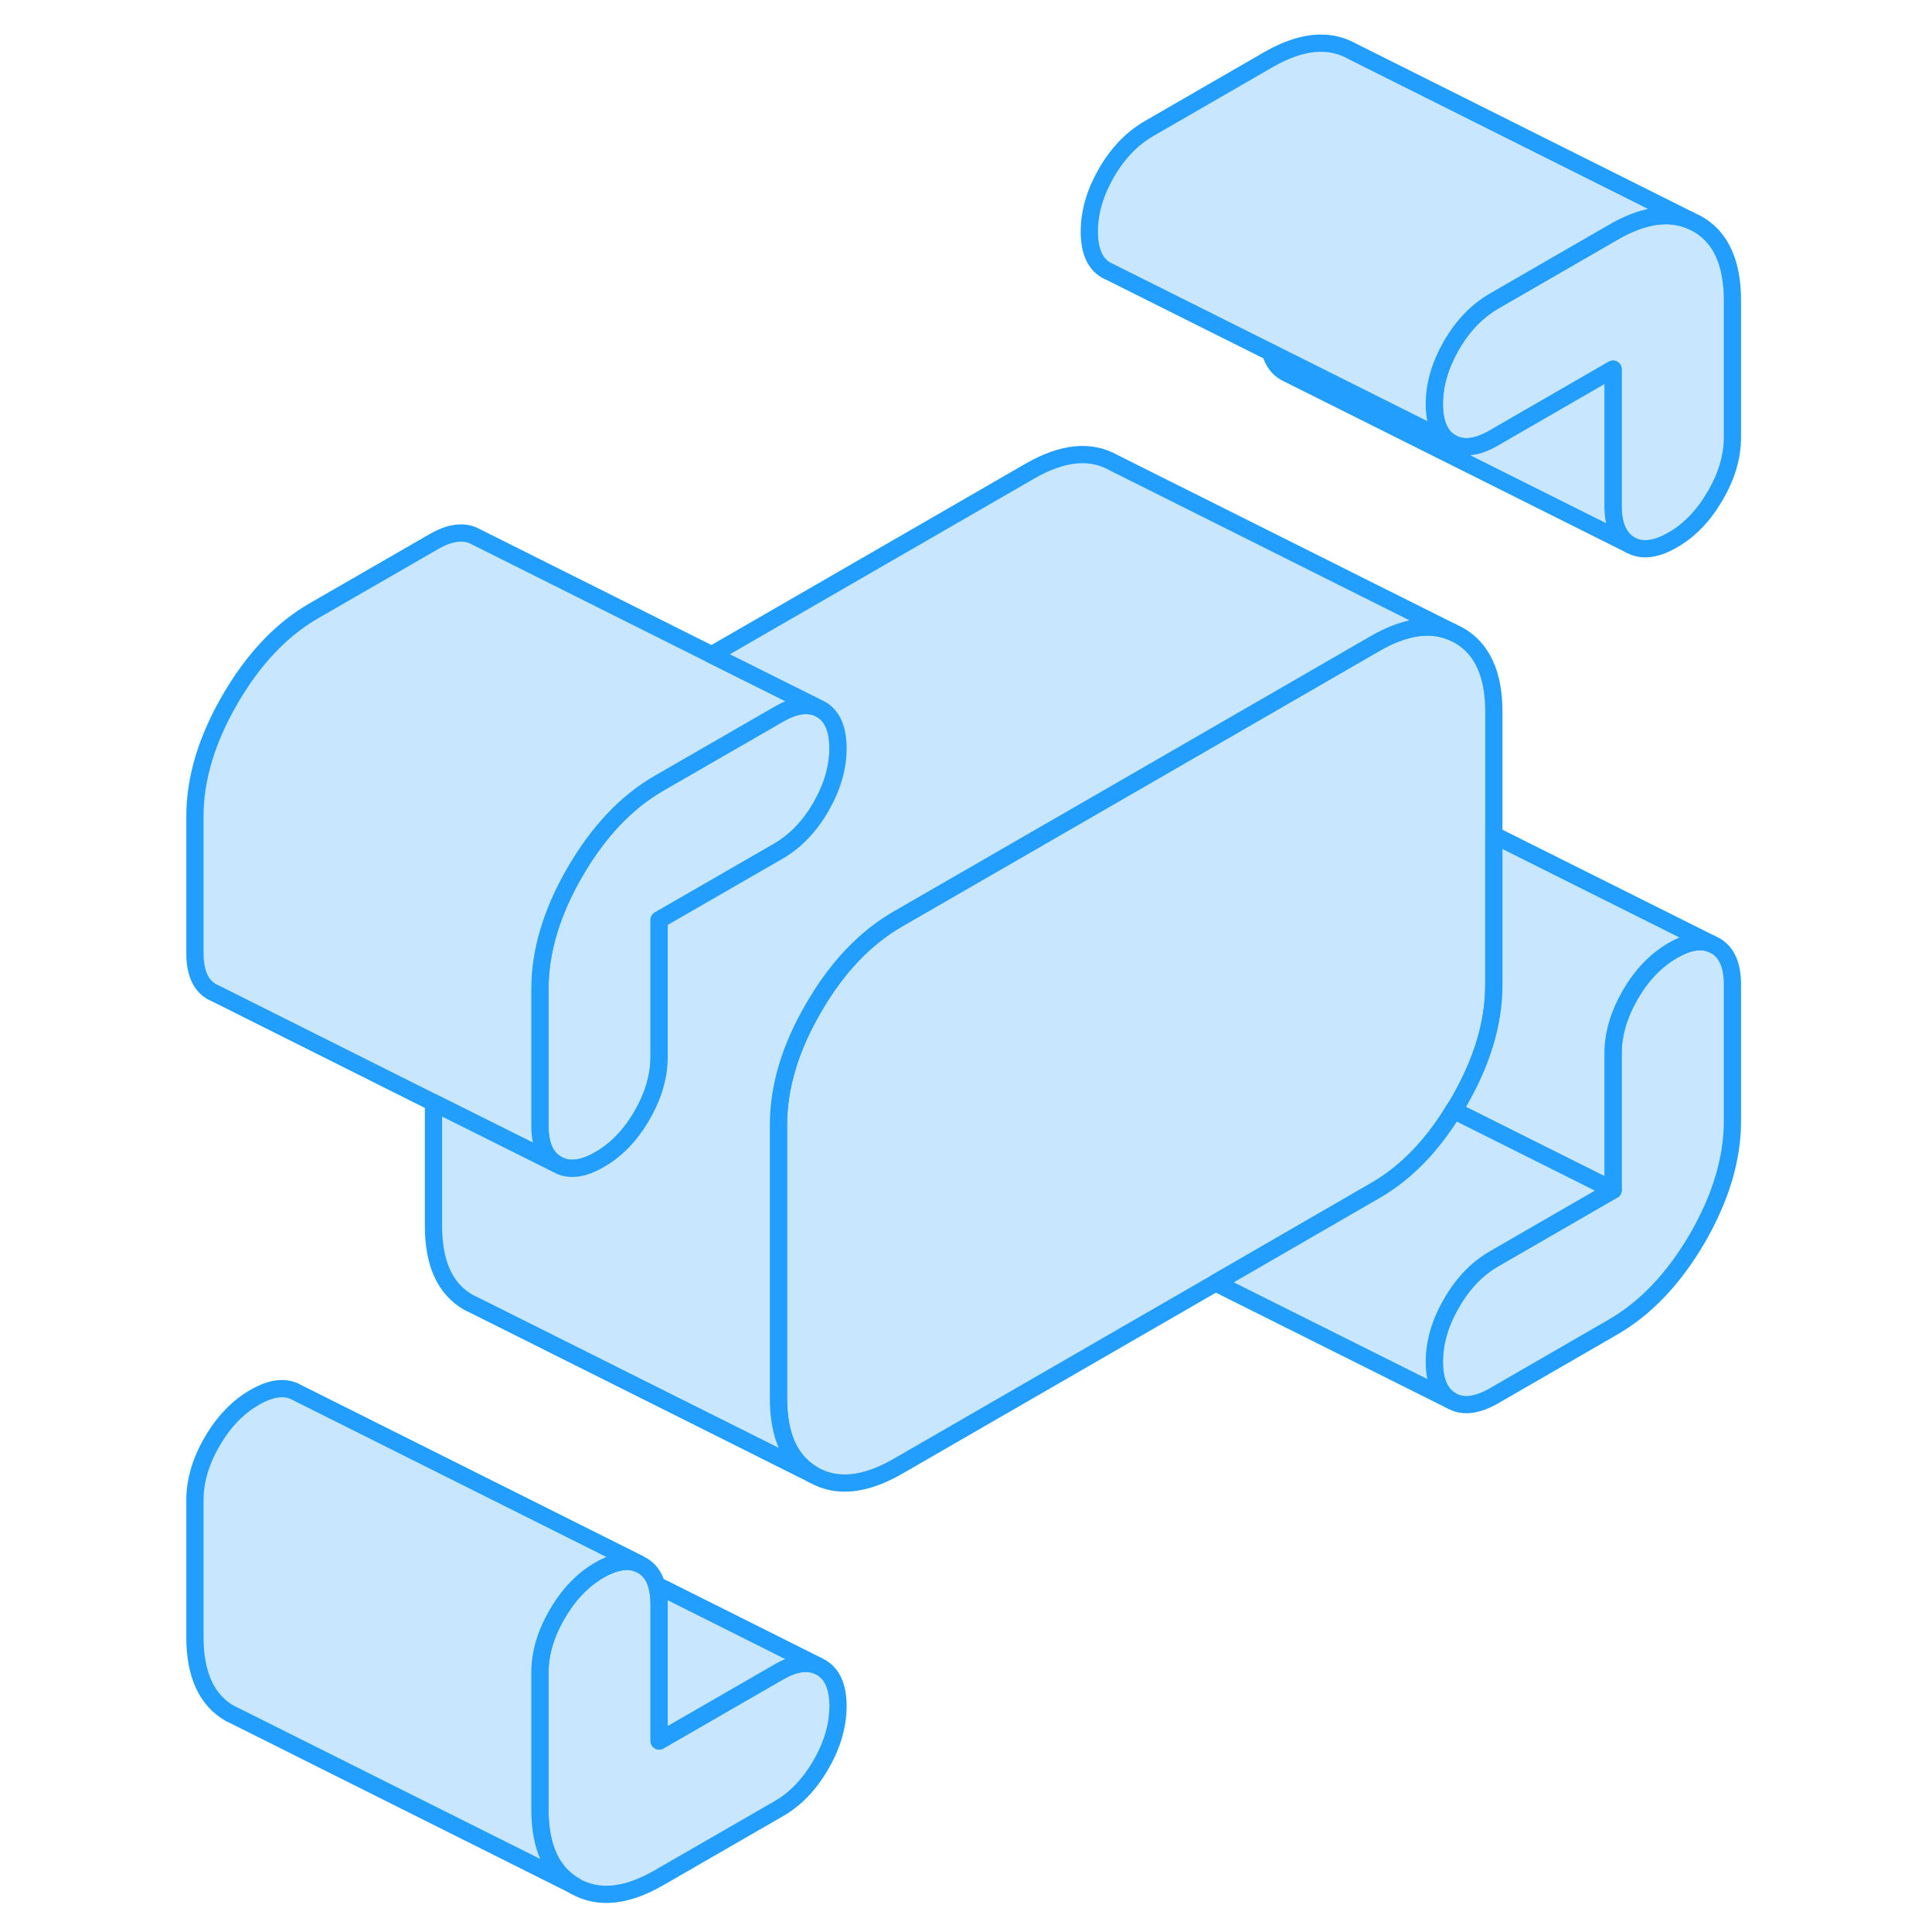 <svg width="48" height="48" viewBox="0 0 94 112" fill="#c8e7ff" xmlns="http://www.w3.org/2000/svg" stroke-width="1px" stroke-linecap="round" stroke-linejoin="round"><path d="M91.43 17.41V25.34C91.43 26.47 91.1 27.6 90.43 28.74C89.77 29.88 88.95 30.74 87.97 31.3C86.99 31.87 86.17 31.96 85.51 31.59C84.85 31.21 84.51 30.46 84.51 29.33V21.4L77.6 25.39C76.62 25.96 75.8 26.05 75.14 25.67C74.48 25.3 74.15 24.55 74.15 23.42C74.15 22.29 74.48 21.17 75.14 20.02C75.8 18.88 76.62 18.03 77.6 17.46L84.51 13.47C86.21 12.48 87.7 12.25 88.97 12.77L89.4 12.98C90.75 13.75 91.43 15.23 91.43 17.41Z" stroke="#229EFF" stroke-linejoin="round"/><path d="M39.58 98.9C39.58 100.02 39.25 101.16 38.59 102.3C37.93 103.44 37.11 104.3 36.13 104.86L29.21 108.85C27.31 109.95 25.69 110.11 24.33 109.34C22.98 108.57 22.3 107.09 22.3 104.91V96.98C22.3 95.86 22.63 94.72 23.3 93.58C23.96 92.44 24.78 91.58 25.76 91.02C26.05 90.85 26.32 90.73 26.58 90.65H26.59C27.13 90.47 27.6 90.47 28.01 90.65L28.22 90.75C28.63 90.98 28.92 91.37 29.07 91.9C29.16 92.21 29.21 92.58 29.21 93V100.93L36.13 96.94C37.01 96.43 37.76 96.3 38.38 96.56L38.59 96.66C39.25 97.04 39.58 97.79 39.58 98.91V98.9Z" stroke="#229EFF" stroke-linejoin="round"/><path d="M91.43 57.07V65C91.43 67.18 90.75 69.44 89.4 71.78C88.04 74.11 86.41 75.83 84.51 76.93L77.6 80.92C76.62 81.48 75.8 81.58 75.14 81.2C74.48 80.82 74.15 80.07 74.15 78.95C74.15 77.83 74.48 76.69 75.14 75.55C75.8 74.4 76.62 73.55 77.6 72.98L84.51 68.99V61.06C84.51 59.94 84.85 58.8 85.51 57.66C86.17 56.52 86.99 55.67 87.97 55.1C88.85 54.59 89.6 54.46 90.22 54.72L90.43 54.82C91.1 55.2 91.43 55.95 91.43 57.07Z" stroke="#229EFF" stroke-linejoin="round"/><path d="M77.6 41.26V57.12C77.6 59.3 76.92 61.56 75.57 63.89C75.48 64.05 75.38 64.21 75.27 64.37C73.99 66.47 72.46 68.03 70.69 69.04L61.47 74.37L43.04 85.01C41.14 86.1 39.51 86.27 38.16 85.5C36.8 84.72 36.13 83.25 36.13 81.07V65.2C36.13 63.02 36.8 60.76 38.16 58.43C39.51 56.09 41.14 54.38 43.04 53.28L57.6 44.88L70.69 37.32C72.39 36.33 73.88 36.1 75.14 36.62L75.57 36.83C76.92 37.6 77.6 39.08 77.6 41.26Z" stroke="#229EFF" stroke-linejoin="round"/><path d="M85.51 31.59L65.71 21.69L65.51 21.59C65.09 21.35 64.8 20.96 64.65 20.42L67.15 21.67L75.14 25.67C75.8 26.05 76.62 25.96 77.6 25.39L84.51 21.4V29.33C84.51 30.46 84.85 31.21 85.51 31.59Z" stroke="#229EFF" stroke-linejoin="round"/><path d="M88.97 12.77C87.7 12.25 86.21 12.48 84.51 13.47L77.6 17.46C76.62 18.03 75.8 18.88 75.14 20.02C74.48 21.17 74.15 22.3 74.15 23.42C74.15 24.54 74.48 25.3 75.14 25.67L67.15 21.67L64.65 20.42L55.35 15.77L55.14 15.67C54.48 15.3 54.15 14.55 54.15 13.42C54.15 12.29 54.48 11.17 55.14 10.02C55.8 8.88 56.62 8.03 57.6 7.46L64.51 3.47C66.41 2.37 68.04 2.21 69.4 2.98L88.97 12.77Z" stroke="#229EFF" stroke-linejoin="round"/><path d="M39.58 43.38C39.58 44.5 39.25 45.63 38.59 46.78C37.93 47.92 37.11 48.77 36.13 49.34L29.21 53.33V61.26C29.21 62.38 28.88 63.52 28.22 64.66C27.56 65.8 26.74 66.66 25.76 67.22C24.78 67.79 23.96 67.88 23.3 67.5C22.63 67.13 22.3 66.38 22.3 65.25V57.32C22.3 55.14 22.98 52.88 24.33 50.55C25.69 48.21 27.31 46.49 29.21 45.4L36.13 41.41C37.01 40.9 37.76 40.77 38.39 41.02L38.59 41.12C39.25 41.5 39.58 42.25 39.58 43.38Z" stroke="#229EFF" stroke-linejoin="round"/><path d="M38.39 41.02C37.76 40.77 37.01 40.9 36.13 41.41L29.21 45.4C27.31 46.49 25.69 48.21 24.33 50.55C22.98 52.88 22.3 55.14 22.3 57.32V65.25C22.3 66.38 22.63 67.13 23.3 67.5L16.13 63.92L3.51 57.6L3.3 57.5C2.63 57.13 2.3 56.38 2.3 55.25V47.32C2.3 45.14 2.98 42.88 4.33 40.55C5.69 38.21 7.31 36.49 9.21 35.4L16.13 31.41C17.11 30.84 17.93 30.75 18.59 31.12L32.26 37.96L38.39 41.02Z" stroke="#229EFF" stroke-linejoin="round"/><path d="M90.22 54.72C89.6 54.46 88.85 54.59 87.97 55.1C86.99 55.67 86.17 56.52 85.51 57.66C84.85 58.8 84.51 59.94 84.51 61.06V68.99L75.27 64.37C75.38 64.21 75.48 64.05 75.57 63.89C76.92 61.56 77.6 59.3 77.6 57.12V48.41L90.22 54.72Z" stroke="#229EFF" stroke-linejoin="round"/><path d="M84.51 68.99L77.6 72.98C76.62 73.55 75.8 74.4 75.14 75.55C74.48 76.69 74.15 77.82 74.15 78.95C74.15 80.08 74.48 80.82 75.14 81.2L61.47 74.37L70.69 69.04C72.46 68.03 73.99 66.47 75.27 64.37L84.51 68.99Z" stroke="#229EFF" stroke-linejoin="round"/><path d="M28.01 90.64C27.6 90.47 27.13 90.47 26.59 90.64H26.58C26.32 90.72 26.05 90.84 25.76 91.01C24.78 91.57 23.96 92.43 23.3 93.57C22.63 94.71 22.3 95.85 22.3 96.97V104.9C22.3 107.08 22.98 108.56 24.33 109.33L4.76 99.54L4.33 99.33C2.98 98.56 2.3 97.08 2.3 94.9V86.97C2.3 85.85 2.63 84.71 3.3 83.57C3.96 82.43 4.78 81.57 5.76 81.01C6.74 80.44 7.56 80.35 8.22 80.73L28.01 90.63V90.64Z" stroke="#229EFF" stroke-linejoin="round"/><path d="M38.38 96.55C37.76 96.29 37.01 96.42 36.13 96.93L29.21 100.92V92.99C29.21 92.57 29.16 92.2 29.07 91.89L38.38 96.55Z" stroke="#229EFF" stroke-linejoin="round"/><path d="M75.14 36.62C73.88 36.1 72.39 36.33 70.69 37.32L57.6 44.88L43.04 53.28C41.14 54.38 39.51 56.09 38.16 58.43C36.8 60.76 36.13 63.02 36.13 65.2V81.07C36.13 83.25 36.8 84.72 38.16 85.5L18.59 75.71L18.16 75.5C16.8 74.72 16.13 73.25 16.13 71.07V63.92L23.3 67.5C23.96 67.88 24.78 67.79 25.76 67.22C26.74 66.66 27.56 65.8 28.22 64.66C28.88 63.52 29.21 62.38 29.21 61.26V53.33L36.13 49.34C37.11 48.77 37.93 47.92 38.59 46.78C39.25 45.63 39.58 44.5 39.58 43.38C39.58 42.26 39.25 41.5 38.59 41.12L38.39 41.02L32.26 37.96L50.69 27.32C52.59 26.22 54.22 26.06 55.57 26.83L75.14 36.62Z" stroke="#229EFF" stroke-linejoin="round"/></svg>